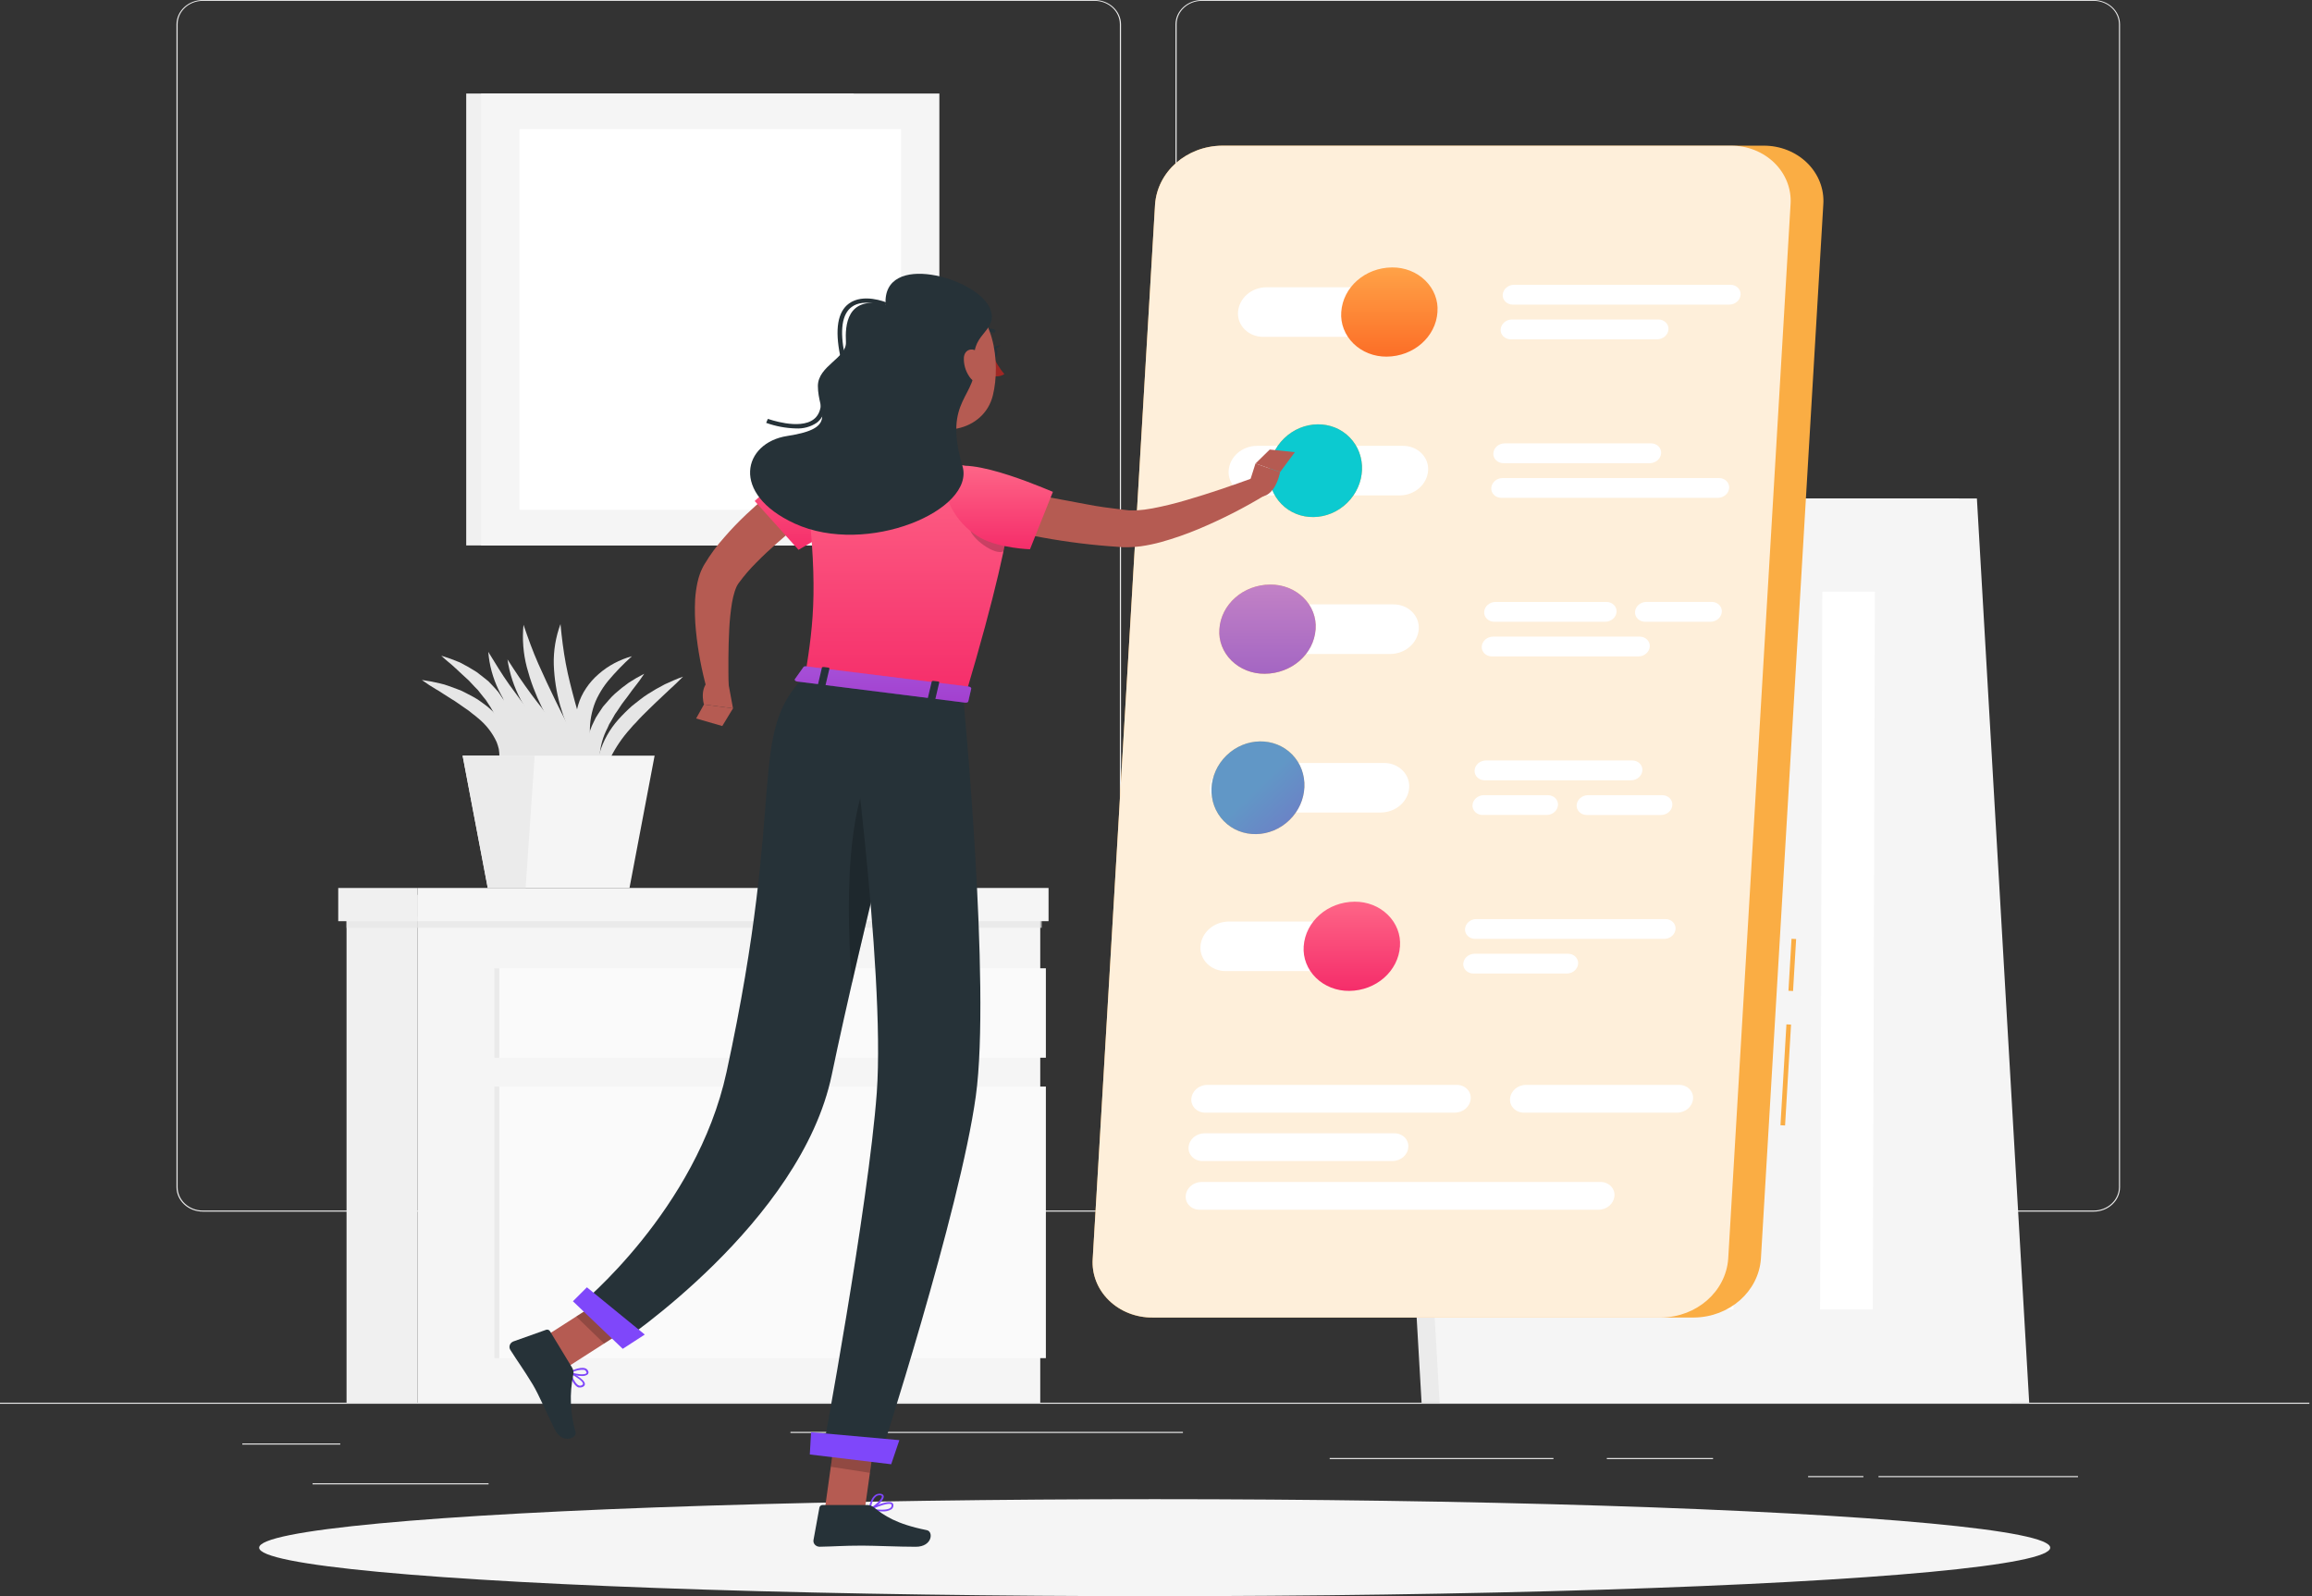 <svg width="294" height="203" viewBox="0 0 294 203" fill="none" xmlns="http://www.w3.org/2000/svg">
<rect x="0" y="0" width="294" height="203" fill="#333333" stroke="none"/>
<rect y="178.393" width="293.667" height="0.137" fill="#EBEBEB"/>
<rect x="30.812" y="183.581" width="12.457" height="0.137" fill="#EBEBEB"/>
<rect x="100.517" y="182.104" width="49.906" height="0.137" fill="#EBEBEB"/>
<rect x="39.745" y="188.643" width="22.384" height="0.137" fill="#EBEBEB"/>
<rect x="238.875" y="187.727" width="25.367" height="0.137" fill="#EBEBEB"/>
<rect x="229.924" y="187.727" width="7.031" height="0.137" fill="#EBEBEB"/>
<rect x="204.328" y="185.428" width="13.509" height="0.137" fill="#EBEBEB"/>
<rect x="169.088" y="185.428" width="28.451" height="0.137" fill="#EBEBEB"/>
<path fill-rule="evenodd" clip-rule="evenodd" d="M25.79 154.092H139.199C141.051 154.092 142.552 152.699 142.552 150.981V3.111C142.552 1.393 141.051 0 139.199 0H25.79C23.951 0.003 22.458 1.378 22.442 3.084V150.981C22.442 152.697 23.94 154.089 25.79 154.092ZM22.589 3.084C22.589 1.443 24.021 0.112 25.79 0.109H139.199C140.969 0.112 142.403 1.442 142.406 3.084V150.981C142.403 152.623 140.969 153.953 139.199 153.956H25.79C24.021 153.953 22.589 152.622 22.589 150.981V3.084Z" fill="#EBEBEB"/>
<path fill-rule="evenodd" clip-rule="evenodd" d="M152.83 154.092H266.247C268.094 154.086 269.589 152.695 269.589 150.981V3.084C269.573 1.38 268.083 0.006 266.247 0H152.83C150.991 0.003 149.496 1.378 149.477 3.084V150.981C149.48 152.697 150.979 154.088 152.83 154.092ZM149.623 3.084C149.626 1.442 151.06 0.112 152.83 0.109H266.247C268.016 0.112 269.45 1.442 269.454 3.084V150.981C269.45 152.623 268.016 153.953 266.247 153.956H152.83C151.06 153.953 149.626 152.623 149.623 150.981V3.084Z" fill="#EBEBEB"/>
<rect x="53.113" y="178.393" width="9.045" height="64.579" transform="rotate(180 53.113 178.393)" fill="#F0F0F0"/>
<rect x="53.113" y="113.814" width="79.167" height="64.579" fill="#F5F5F5"/>
<rect x="63.491" y="138.187" width="69.505" height="34.54" fill="#FAFAFA"/>
<rect x="63.491" y="123.148" width="69.505" height="11.372" fill="#FAFAFA"/>
<rect opacity="0.7" x="63.491" y="172.727" width="0.623" height="34.54" transform="rotate(180 63.491 172.727)" fill="#E6E6E6"/>
<rect opacity="0.7" x="63.491" y="134.52" width="0.623" height="11.372" transform="rotate(180 63.491 134.52)" fill="#E6E6E6"/>
<rect opacity="0.7" x="132.473" y="117.999" width="88.411" height="1.461" transform="rotate(180 132.473 117.999)" fill="#E6E6E6"/>
<rect x="53.113" y="117.155" width="10.102" height="4.223" transform="rotate(180 53.113 117.155)" fill="#F0F0F0"/>
<rect x="53.113" y="112.931" width="80.224" height="4.223" fill="#F5F5F5"/>
<path d="M76.853 100.53C76.348 99.862 76.053 99.077 76.001 98.263C75.924 97.44 76.002 96.61 76.23 95.811C76.692 94.231 77.513 92.762 78.638 91.501C79.189 90.887 79.777 90.303 80.4 89.752C80.731 89.496 81.046 89.235 81.381 88.984C81.704 88.728 82.041 88.487 82.391 88.264C83.085 87.818 83.802 87.406 84.541 87.028C85.305 86.679 86.057 86.336 86.856 86.058C86.268 86.668 85.68 87.202 85.094 87.742C84.507 88.281 83.948 88.832 83.361 89.376C82.773 89.921 82.257 90.466 81.693 91.011C81.417 91.278 81.171 91.556 80.912 91.844C80.64 92.108 80.385 92.387 80.149 92.678C79.153 93.782 78.318 95.002 77.664 96.307C77.343 96.943 77.1 97.61 76.942 98.296C76.764 99.03 76.735 99.787 76.853 100.53L76.853 100.53Z" fill="#E6E6E6"/>
<path d="M63.127 98.247C63.378 97.599 63.507 96.915 63.508 96.225C63.507 95.906 63.481 95.588 63.432 95.272C63.362 94.969 63.27 94.67 63.156 94.378C62.627 93.219 61.824 92.183 60.806 91.349C60.56 91.121 60.266 90.924 60.002 90.706C59.739 90.478 59.458 90.269 59.162 90.08C58.575 89.698 58.017 89.246 57.4 88.892C57.095 88.701 56.813 88.51 56.478 88.309C56.144 88.107 55.891 87.9 55.538 87.72C54.884 87.336 54.251 86.921 53.641 86.478C54.415 86.585 55.181 86.73 55.938 86.913C56.318 86.995 56.691 87.104 57.054 87.24C57.418 87.371 57.782 87.502 58.146 87.643L58.692 87.856C58.868 87.932 59.039 88.03 59.215 88.118C59.561 88.292 59.902 88.483 60.249 88.663C60.595 88.853 60.925 89.068 61.236 89.305C61.547 89.545 61.876 89.758 62.17 90.025C63.444 91.078 64.318 92.484 64.66 94.035C64.706 94.231 64.728 94.43 64.726 94.63C64.726 94.831 64.726 95.033 64.726 95.229C64.688 95.62 64.602 96.006 64.468 96.379C64.217 97.105 63.753 97.752 63.129 98.248L63.127 98.247Z" fill="#E6E6E6"/>
<path d="M63.755 98.247C64.069 96.802 64.107 95.318 63.866 93.861C63.626 92.484 63.122 91.157 62.38 89.943L61.792 89.044C61.575 88.755 61.328 88.499 61.11 88.195L60.77 87.759L60.377 87.361C60.118 87.094 59.86 86.816 59.607 86.538C59.054 86.021 58.474 85.514 57.909 84.969C57.345 84.424 56.693 83.966 56.112 83.389C56.911 83.634 57.695 83.917 58.462 84.239C59.206 84.614 59.928 85.027 60.623 85.475C60.954 85.726 61.285 85.983 61.61 86.244L62.097 86.636L62.532 87.088C62.814 87.395 63.119 87.698 63.372 88.019L64.076 89.055C64.962 90.492 65.416 92.123 65.392 93.779C65.388 95.394 64.812 96.964 63.753 98.246L63.755 98.247Z" fill="#E6E6E6"/>
<path d="M76.101 99.054C74.933 97.697 73.947 96.213 73.164 94.635C72.363 93.058 71.716 91.416 71.232 89.731C70.759 88.035 70.487 86.295 70.421 84.544C70.37 82.785 70.658 81.032 71.273 79.368C71.438 81.112 71.644 82.763 71.949 84.403C72.254 86.043 72.683 87.672 73.124 89.307C73.565 90.941 74.081 92.527 74.592 94.145C75.104 95.763 75.62 97.37 76.101 99.054Z" fill="#E6E6E6"/>
<path d="M75.493 98.782C74.097 97.535 72.851 96.152 71.775 94.657C70.687 93.169 69.731 91.602 68.915 89.971C68.098 88.329 67.455 86.617 66.994 84.86C66.534 83.094 66.392 81.269 66.572 79.46C67.159 81.187 67.746 82.822 68.463 84.44C69.178 86.059 69.92 87.628 70.689 89.213C71.458 90.799 72.286 92.362 73.103 93.948C73.919 95.534 74.733 97.12 75.493 98.782Z" fill="#E6E6E6"/>
<path d="M77.881 100.857C76.216 99.927 74.666 98.831 73.258 97.588C71.843 96.362 70.535 95.034 69.347 93.615C68.155 92.183 67.115 90.649 66.24 89.033C65.371 87.405 64.793 85.656 64.531 83.856C65.524 85.415 66.51 86.881 67.573 88.314C68.636 89.747 69.759 91.126 70.891 92.509C72.024 93.893 73.24 95.234 74.38 96.626C75.519 98.019 76.742 99.397 77.881 100.857Z" fill="#E6E6E6"/>
<path d="M74.286 98.48C72.681 97.735 71.189 96.797 69.849 95.69C68.498 94.594 67.266 93.376 66.172 92.056C65.075 90.724 64.147 89.28 63.406 87.751C62.667 86.218 62.222 84.577 62.09 82.902C62.989 84.357 63.812 85.746 64.763 87.076C65.713 88.406 66.683 89.697 67.699 90.956C68.715 92.215 69.814 93.462 70.918 94.699C72.022 95.936 73.17 97.179 74.286 98.48Z" fill="#E6E6E6"/>
<path d="M77.158 100.001C75.825 99.121 74.948 97.764 74.739 96.258C74.52 94.739 74.786 93.193 75.502 91.812L75.749 91.299L76.048 90.82L76.677 89.877C76.919 89.587 77.166 89.304 77.416 89.028C77.658 88.744 77.919 88.475 78.197 88.222C78.754 87.723 79.342 87.255 79.959 86.821C80.589 86.409 81.244 86.03 81.921 85.688C81.528 86.292 81.103 86.878 80.647 87.442C80.212 87.987 79.825 88.587 79.388 89.126C78.952 89.665 78.63 90.265 78.213 90.815L77.726 91.675L77.467 92.101L77.273 92.542C76.674 93.676 76.325 94.91 76.245 96.171C76.196 97.498 76.509 98.816 77.155 100.001H77.158Z" fill="#E6E6E6"/>
<path d="M76.072 98.263C74.89 97.194 74.031 95.856 73.582 94.383C73.088 92.856 73.064 91.231 73.511 89.692C73.734 88.922 74.081 88.187 74.539 87.512C74.984 86.844 75.526 86.235 76.149 85.704C77.344 84.66 78.786 83.891 80.36 83.458C79.258 84.448 78.233 85.51 77.294 86.635C76.861 87.171 76.48 87.742 76.155 88.341C75.83 88.921 75.576 89.534 75.397 90.166C75.027 91.447 74.921 92.781 75.086 94.099C75.255 95.515 75.586 96.911 76.072 98.263Z" fill="#E6E6E6"/>
<path d="M73.2 96.972L64.008 88.788L64.378 96.814L73.2 96.972Z" fill="#E6E6E6"/>
<path d="M83.243 96.1H58.827L62.023 112.931H80.049L83.243 96.1Z" fill="#F5F5F5"/>
<path d="M67.99 96.1H58.827L62.023 112.931H66.838L67.99 96.1Z" fill="#EBEBEB"/>
<rect x="59.286" y="11.895" width="49.283" height="57.474" fill="#F0F0F0"/>
<rect x="61.177" y="11.895" width="58.276" height="57.474" fill="#F5F5F5"/>
<path d="M66.058 64.835V16.417H114.572V64.835H66.058Z" fill="white"/>
<path d="M255.748 178.393H180.772L174.122 63.397H249.098L255.748 178.393Z" fill="#EBEBEB"/>
<path d="M258.038 178.393H183.062L176.412 63.397H251.388L258.038 178.393Z" fill="#F5F5F5"/>
<path d="M220.439 166.532H213.743L214.013 75.259H220.709L220.439 166.532Z" fill="white"/>
<path d="M238.147 166.532H231.452L231.728 75.259H238.417L238.147 166.532Z" fill="white"/>
<path d="M202.725 166.532H196.029L196.305 75.259H203.001L202.725 166.532Z" fill="white"/>
<ellipse cx="146.833" cy="196.832" rx="113.878" ry="6.168" fill="#F5F5F5"/>
<path d="M226.409 143.107L227.167 130.278L227.754 130.308L226.995 143.137L226.409 143.107Z" fill="#FAAD44"/>
<path d="M227.424 126.006L227.815 119.396L228.401 119.426L228.01 126.036L227.424 126.006Z" fill="#FAAD44"/>
<path d="M215.434 167.561H146.584C144.479 167.584 142.46 166.792 141.011 165.375C139.562 163.959 138.816 162.046 138.952 160.097L146.881 25.992C147.186 21.823 150.894 18.573 155.397 18.526H224.251C226.351 18.511 228.363 19.307 229.805 20.723C231.248 22.139 231.991 24.047 231.857 25.991L223.921 160.097C223.619 164.256 219.927 167.504 215.434 167.562V167.561Z" fill="#FAAD44"/>
<path opacity="0.8" d="M211.27 167.561H146.584C144.479 167.584 142.46 166.792 141.011 165.375C139.562 163.959 138.816 162.046 138.952 160.097L146.881 25.992C147.186 21.823 150.894 18.573 155.397 18.526H220.086C222.186 18.51 224.199 19.305 225.642 20.721C227.085 22.137 227.828 24.046 227.692 25.991L219.763 160.097C219.456 164.256 215.763 167.501 211.27 167.562V167.561Z" fill="white"/>
<path d="M179.214 42.839H160.636C159.749 42.845 158.899 42.509 158.291 41.91C157.682 41.312 157.37 40.505 157.429 39.684C157.558 37.93 159.116 36.56 161.011 36.535H179.592C180.478 36.527 181.328 36.862 181.937 37.46C182.545 38.058 182.858 38.864 182.799 39.684C182.671 41.441 181.112 42.813 179.214 42.839Z" fill="white"/>
<path d="M182.796 39.684C182.578 42.853 179.759 45.328 176.336 45.356C174.738 45.373 173.206 44.77 172.108 43.693C171.011 42.616 170.448 41.162 170.556 39.684C170.775 36.514 173.594 34.039 177.017 34.011C178.614 33.994 180.147 34.597 181.245 35.674C182.342 36.751 182.905 38.205 182.796 39.684Z" fill="url(#paint0_linear_130_28)"/>
<path d="M178.022 63.005H159.444C158.557 63.011 157.707 62.675 157.099 62.076C156.49 61.478 156.178 60.671 156.237 59.85C156.366 58.096 157.924 56.726 159.819 56.701H178.396C179.283 56.693 180.133 57.028 180.741 57.626C181.35 58.224 181.663 59.03 181.603 59.851C181.475 61.607 179.918 62.978 178.021 63.005L178.022 63.005Z" fill="white"/>
<ellipse rx="6.065" ry="5.731" transform="matrix(0.717 -0.697 0.698 0.717 167.289 59.863)" fill="#FAAD44"/>
<ellipse rx="6.065" ry="5.731" transform="matrix(0.717 -0.697 0.698 0.717 167.289 59.863)" fill="#0CCAD0"/>
<path d="M157.059 103.337H175.611C177.508 103.309 179.066 101.938 179.194 100.182C179.253 99.361 178.939 98.554 178.329 97.956C177.719 97.358 176.868 97.023 175.981 97.033H157.435C155.539 97.057 153.978 98.426 153.847 100.182C153.79 101.003 154.104 101.81 154.713 102.408C155.322 103.007 156.173 103.343 157.06 103.337H157.059Z" fill="white"/>
<ellipse rx="6.065" ry="5.731" transform="matrix(0.717 -0.697 0.698 0.717 159.966 100.187)" fill="#FAAD44"/>
<ellipse opacity="0.7" rx="6.065" ry="5.731" transform="matrix(0.717 -0.697 0.698 0.717 159.966 100.187)" fill="url(#paint1_linear_130_28)"/>
<path d="M174.439 123.503H155.866C154.979 123.509 154.129 123.173 153.519 122.574C152.91 121.976 152.596 121.169 152.653 120.348C152.785 118.592 154.345 117.223 156.242 117.199H174.813C175.7 117.189 176.552 117.524 177.162 118.122C177.772 118.72 178.085 119.526 178.026 120.348C177.898 122.106 176.337 123.478 174.437 123.503H174.439Z" fill="white"/>
<path d="M178.027 120.348C177.809 123.517 174.99 125.992 171.567 126.02C169.969 126.037 168.436 125.434 167.337 124.357C166.239 123.281 165.675 121.827 165.781 120.348C166.006 117.181 168.821 114.709 172.242 114.676C173.84 114.657 175.375 115.259 176.473 116.337C177.572 117.414 178.136 118.868 178.027 120.348Z" fill="url(#paint2_linear_130_28)"/>
<path d="M158.251 83.171H176.828C178.725 83.143 180.282 81.772 180.41 80.016C180.469 79.195 180.156 78.388 179.546 77.79C178.936 77.192 178.085 76.857 177.197 76.867H158.627C156.731 76.892 155.173 78.261 155.044 80.016C154.985 80.837 155.298 81.644 155.906 82.242C156.515 82.841 157.364 83.177 158.251 83.171H158.251Z" fill="white"/>
<path d="M155.058 80.016C154.949 81.494 155.512 82.948 156.61 84.025C157.707 85.102 159.24 85.705 160.837 85.688C164.26 85.659 167.079 83.185 167.298 80.016C167.406 78.537 166.843 77.083 165.746 76.006C164.648 74.929 163.116 74.326 161.518 74.343C158.095 74.371 155.276 76.846 155.058 80.016Z" fill="#FAAD44"/>
<path opacity="0.7" d="M155.058 80.016C154.949 81.494 155.512 82.948 156.61 84.025C157.707 85.102 159.24 85.705 160.837 85.688C164.26 85.659 167.079 83.185 167.298 80.016C167.406 78.537 166.843 77.083 165.746 76.006C164.648 74.929 163.116 74.326 161.518 74.343C158.095 74.371 155.276 76.846 155.058 80.016Z" fill="url(#paint3_linear_130_28)"/>
<path d="M219.904 38.742H192.37C192.015 38.742 191.677 38.607 191.434 38.367C191.191 38.128 191.067 37.806 191.089 37.478C191.142 36.776 191.765 36.229 192.523 36.219H220.057C220.41 36.217 220.749 36.351 220.992 36.59C221.235 36.829 221.36 37.15 221.337 37.478C221.288 38.181 220.664 38.732 219.904 38.742Z" fill="white"/>
<path d="M210.73 43.155H192.111C191.756 43.157 191.416 43.022 191.172 42.782C190.928 42.543 190.802 42.22 190.825 41.891C190.878 41.189 191.501 40.642 192.259 40.632H210.883C211.237 40.63 211.576 40.764 211.82 41.003C212.064 41.241 212.19 41.563 212.169 41.891C212.117 42.595 211.491 43.145 210.73 43.155Z" fill="white"/>
<path d="M211.657 119.405H187.577C187.223 119.406 186.884 119.27 186.641 119.031C186.399 118.791 186.274 118.469 186.297 118.141C186.346 117.439 186.971 116.89 187.73 116.883H211.781C212.136 116.881 212.475 117.015 212.719 117.253C212.962 117.492 213.089 117.813 213.068 118.141C213.017 118.836 212.408 119.382 211.658 119.405H211.657Z" fill="white"/>
<path d="M199.229 123.813H187.36C187.006 123.816 186.666 123.681 186.422 123.443C186.179 123.205 186.052 122.883 186.073 122.555C186.126 121.854 186.749 121.306 187.507 121.297H199.394C199.749 121.295 200.088 121.429 200.332 121.667C200.575 121.906 200.702 122.227 200.681 122.555C200.628 123.263 199.995 123.812 199.23 123.813H199.229Z" fill="white"/>
<path d="M218.597 60.798H191.066C190.308 60.807 189.685 61.355 189.632 62.056C189.611 62.384 189.738 62.706 189.981 62.944C190.225 63.182 190.564 63.317 190.919 63.315H218.453C219.21 63.305 219.834 62.758 219.886 62.056C219.907 61.728 219.781 61.407 219.537 61.168C219.293 60.93 218.954 60.795 218.6 60.798H218.597Z" fill="white"/>
<path d="M209.949 56.385H191.33C190.573 56.394 189.949 56.942 189.897 57.643C189.874 57.971 189.999 58.293 190.242 58.533C190.484 58.772 190.823 58.908 191.177 58.907H209.802C210.561 58.895 211.183 58.346 211.235 57.643C211.258 57.315 211.132 56.992 210.888 56.753C210.644 56.514 210.304 56.381 209.949 56.385Z" fill="white"/>
<path d="M204.11 79.076H190.014C189.66 79.077 189.321 78.941 189.079 78.702C188.836 78.462 188.711 78.14 188.734 77.812C188.783 77.109 189.408 76.561 190.167 76.554H204.263C204.62 76.547 204.965 76.679 205.212 76.918C205.46 77.157 205.589 77.481 205.567 77.812C205.515 78.523 204.878 79.075 204.11 79.076Z" fill="white"/>
<path d="M217.521 79.076H209.202C208.846 79.078 208.506 78.943 208.262 78.702C208.018 78.462 207.893 78.138 207.917 77.809C207.969 77.108 208.592 76.56 209.35 76.55H217.672C218.026 76.548 218.365 76.683 218.608 76.921C218.85 77.16 218.975 77.481 218.953 77.809C218.902 78.512 218.28 79.063 217.521 79.076Z" fill="white"/>
<path d="M208.345 83.482H189.709C189.355 83.484 189.016 83.35 188.772 83.111C188.528 82.873 188.402 82.551 188.423 82.223C188.475 81.522 189.098 80.975 189.856 80.965H208.504C208.859 80.963 209.198 81.097 209.442 81.335C209.685 81.574 209.812 81.895 209.791 82.223C209.738 82.929 209.108 83.477 208.346 83.482H208.345Z" fill="white"/>
<path d="M185.01 141.506H153.294C152.795 141.516 152.315 141.33 151.972 140.994C151.629 140.657 151.457 140.202 151.497 139.74C151.57 138.757 152.443 137.989 153.506 137.975H185.222C185.72 137.964 186.201 138.15 186.543 138.487C186.886 138.823 187.059 139.279 187.019 139.74C186.948 140.725 186.073 141.494 185.01 141.506H185.01Z" fill="white"/>
<path d="M213.285 141.506H193.82C193.321 141.516 192.841 141.33 192.498 140.994C192.156 140.657 191.983 140.202 192.023 139.74C192.096 138.757 192.97 137.989 194.032 137.975H213.496C213.995 137.964 214.476 138.15 214.818 138.486C215.161 138.823 215.334 139.279 215.294 139.74C215.22 140.724 214.347 141.491 213.285 141.506Z" fill="white"/>
<path d="M177.082 147.662H152.941C152.443 147.673 151.962 147.487 151.62 147.151C151.277 146.814 151.104 146.358 151.144 145.897C151.215 144.912 152.09 144.144 153.153 144.132H177.287C177.786 144.121 178.266 144.307 178.609 144.643C178.952 144.98 179.125 145.436 179.084 145.897C179.014 146.879 178.143 147.647 177.082 147.662Z" fill="white"/>
<path d="M203.291 153.853H152.577C152.078 153.863 151.598 153.677 151.255 153.341C150.912 153.004 150.74 152.549 150.78 152.087C150.85 151.105 151.721 150.337 152.783 150.322H203.499C203.998 150.311 204.478 150.497 204.821 150.833C205.164 151.17 205.337 151.626 205.297 152.087C205.226 153.071 204.353 153.839 203.291 153.853Z" fill="white"/>
<path d="M196.834 101.13H188.681C187.923 101.14 187.3 101.687 187.248 102.389C187.227 102.717 187.353 103.038 187.597 103.276C187.84 103.515 188.18 103.649 188.534 103.647H196.687C197.444 103.637 198.068 103.09 198.12 102.389C198.141 102.06 198.015 101.739 197.771 101.501C197.527 101.262 197.188 101.128 196.834 101.13Z" fill="white"/>
<path d="M211.375 101.13H201.925C201.167 101.14 200.544 101.687 200.492 102.389C200.47 102.717 200.596 103.039 200.84 103.278C201.083 103.517 201.423 103.651 201.777 103.649H211.229C211.987 103.64 212.61 103.092 212.662 102.391C212.685 102.063 212.559 101.74 212.315 101.501C212.071 101.262 211.731 101.129 211.376 101.133L211.375 101.13Z" fill="white"/>
<path d="M207.564 96.716H188.946C188.187 96.723 187.562 97.272 187.513 97.975C187.49 98.303 187.615 98.625 187.857 98.864C188.1 99.104 188.439 99.24 188.793 99.239H207.417C208.176 99.226 208.799 98.677 208.851 97.975C208.872 97.647 208.745 97.325 208.502 97.087C208.258 96.848 207.919 96.714 207.564 96.716Z" fill="white"/>
<path d="M104.546 64.366C102.625 65.841 100.638 67.45 98.813 69.063C97.897 69.875 97.004 70.698 96.176 71.548C95.373 72.347 94.637 73.201 93.974 74.104L93.862 74.256L93.809 74.343C93.76 74.412 93.719 74.485 93.686 74.561C93.603 74.731 93.527 74.943 93.444 75.166C93.288 75.661 93.166 76.165 93.08 76.675C92.897 77.813 92.779 78.959 92.728 80.108C92.605 82.462 92.605 84.919 92.652 87.323L89.903 87.704C89.215 85.239 88.743 82.726 88.493 80.191C88.362 78.874 88.329 77.55 88.393 76.229C88.44 75.516 88.538 74.806 88.687 74.104C88.769 73.708 88.881 73.318 89.021 72.937C89.109 72.724 89.174 72.528 89.291 72.305L89.456 71.978C89.515 71.879 89.556 71.82 89.603 71.732C90.322 70.526 91.161 69.386 92.11 68.327C92.99 67.309 93.925 66.335 94.912 65.406C96.845 63.57 98.909 61.857 101.091 60.279L104.546 64.366Z" fill="#B55B52"/>
<path d="M103.518 57.833C100.511 59.467 95.967 63.718 95.967 63.718L101.541 69.924C101.541 69.924 109.452 65.521 110.416 63.096C112.022 59.016 106.361 56.268 103.518 57.833Z" fill="url(#paint4_linear_130_28)"/>
<path d="M92.529 86.401L93.211 90.088L89.516 89.592C89.516 89.592 88.758 87.086 90.691 86.225L92.529 86.401Z" fill="#B55B52"/>
<path d="M91.847 92.335L88.523 91.376L89.517 89.594L93.211 90.09L91.847 92.335Z" fill="#B55B52"/>
<path d="M125.878 44.8C125.878 45.176 126.101 45.481 126.371 45.487C126.641 45.492 126.847 45.187 126.841 44.816C126.835 44.446 126.617 44.135 126.347 44.13C126.077 44.124 125.872 44.43 125.878 44.8Z" fill="#263238"/>
<path d="M126.23 44.136L127.211 43.89C127.211 43.89 126.718 44.598 126.23 44.136Z" fill="#263238"/>
<path d="M126.224 45.171C126.602 46.034 127.104 46.846 127.716 47.584C127.291 47.853 126.761 47.937 126.265 47.813L126.224 45.171Z" fill="#A02724"/>
<path d="M126.389 42.31C126.351 42.32 126.31 42.32 126.272 42.31C125.685 42.111 125.032 42.182 124.51 42.5C124.46 42.537 124.396 42.552 124.333 42.544C124.27 42.536 124.213 42.504 124.175 42.457C124.097 42.359 124.118 42.221 124.223 42.146C124.868 41.748 125.677 41.653 126.408 41.89C126.532 41.929 126.6 42.052 126.561 42.168C126.532 42.238 126.468 42.291 126.389 42.31Z" fill="#263238"/>
<path d="M113.908 48.799C114.178 51.616 113.162 56.234 110.871 57.8C110.871 57.8 112.598 60.764 118.13 61.456C124.224 62.214 121.361 59.037 121.361 59.037C118.124 57.893 118.465 55.632 119.287 53.588L113.908 48.799Z" fill="#B55B52"/>
<path d="M124.721 61.228C127.616 61.958 130.658 62.661 133.642 63.287C135.146 63.587 136.649 63.833 138.153 64.132C139.656 64.431 141.166 64.623 142.663 64.802L143.251 64.873L143.638 64.911H144.519C145.202 64.867 145.881 64.781 146.551 64.655C148.006 64.376 149.443 64.025 150.856 63.603C153.752 62.764 156.689 61.751 159.561 60.704L160.865 62.978C158.158 64.621 155.316 66.066 152.367 67.299C150.841 67.938 149.271 68.484 147.668 68.933C146.811 69.169 145.938 69.351 145.054 69.478C144.567 69.54 144.077 69.578 143.586 69.592H142.787L142.2 69.549C138.965 69.341 135.748 68.944 132.567 68.361C129.396 67.813 126.259 67.107 123.17 66.247L124.721 61.228Z" fill="#B55B52"/>
<path d="M158.798 61.626L159.65 58.951L162.78 60.041C162.78 60.041 162.063 64.062 159.379 62.95L158.798 61.626Z" fill="#B55B52"/>
<path d="M161.464 57.174L164.659 57.507L162.78 60.04L159.65 58.95L161.464 57.174Z" fill="#B55B52"/>
<path d="M104.921 191.727L109.955 192.07L111.453 181.346L106.419 181.003L104.921 191.727Z" fill="#B55B52"/>
<path d="M67.802 170.939L71.22 174.459L80.771 168.335L77.352 164.82L67.802 170.939Z" fill="#B55B52"/>
<path fill-rule="evenodd" clip-rule="evenodd" d="M73.57 176.453C73.631 176.461 73.692 176.461 73.753 176.453L73.751 176.456C73.914 176.461 74.073 176.415 74.204 176.325C74.321 176.248 74.386 176.12 74.374 175.987C74.322 175.388 72.701 174.571 72.519 174.484C72.478 174.462 72.427 174.466 72.39 174.493C72.353 174.52 72.337 174.564 72.349 174.606C72.543 175.217 72.983 176.269 73.57 176.453ZM73.647 176.214C73.317 176.116 72.959 175.587 72.666 174.781L72.665 174.778C73.305 175.124 74.109 175.658 74.14 175.974C74.142 176.033 74.111 176.089 74.058 176.121C73.948 176.217 73.792 176.252 73.647 176.214Z" fill="#7F47FA"/>
<path fill-rule="evenodd" clip-rule="evenodd" d="M72.401 174.645C72.881 174.868 73.409 174.989 73.946 174.998H73.945C74.207 175.021 74.47 174.962 74.691 174.83C74.842 174.712 74.882 174.51 74.785 174.35C74.714 174.187 74.568 174.061 74.388 174.007C73.701 173.789 72.456 174.426 72.409 174.453C72.368 174.469 72.341 174.506 72.342 174.546C72.344 174.586 72.366 174.623 72.401 174.645ZM72.728 174.548C72.727 174.548 72.725 174.547 72.724 174.547V174.55C72.725 174.549 72.727 174.549 72.728 174.548ZM74.539 174.67C74.275 174.874 73.316 174.771 72.728 174.548C73.199 174.293 73.743 174.177 74.287 174.217C74.403 174.253 74.495 174.335 74.539 174.441C74.627 174.577 74.58 174.632 74.539 174.67Z" fill="#7F47FA"/>
<path d="M72.754 173.942L69.935 169.299C69.839 169.133 69.625 169.059 69.435 169.125L65.271 170.607C65.056 170.696 64.892 170.866 64.822 171.075C64.752 171.284 64.783 171.511 64.907 171.697C65.923 173.299 66.493 174.023 67.732 176.056C68.495 177.309 69.67 180.05 70.575 181.853C71.479 183.657 73.393 182.943 73.188 182.126C72.497 179.728 72.401 177.217 72.906 174.78C72.963 174.493 72.909 174.196 72.754 173.942Z" fill="#263238"/>
<path fill-rule="evenodd" clip-rule="evenodd" d="M110.561 192.059C111.083 192.158 111.613 192.213 112.146 192.222C112.576 192.26 113.007 192.162 113.37 191.945C113.54 191.81 113.627 191.606 113.605 191.4C113.6 191.277 113.527 191.165 113.411 191.105C112.815 190.767 110.825 191.713 110.545 191.846C110.54 191.848 110.536 191.85 110.533 191.852C110.486 191.872 110.459 191.919 110.466 191.966C110.475 192.012 110.512 192.049 110.561 192.059ZM113.227 191.771C112.909 192.025 112.081 192.071 110.971 191.902L110.96 191.899C111.8 191.528 112.957 191.124 113.303 191.293C113.349 191.319 113.376 191.367 113.374 191.416C113.389 191.55 113.334 191.682 113.227 191.771Z" fill="#7F47FA"/>
<path fill-rule="evenodd" clip-rule="evenodd" d="M110.514 192.059C110.536 192.066 110.561 192.066 110.584 192.059L110.584 192.06C110.594 192.064 110.604 192.065 110.614 192.066C111.249 191.816 112.469 190.818 112.375 190.273C112.352 190.146 112.258 189.993 111.935 189.966H111.835C110.708 189.966 110.466 191.873 110.466 191.961C110.46 191.999 110.478 192.038 110.514 192.059ZM110.738 191.749C110.826 191.252 111.114 190.163 111.842 190.163L111.912 190.165C112.141 190.19 112.141 190.288 112.141 190.288C112.195 190.61 111.367 191.4 110.738 191.749Z" fill="#7F47FA"/>
<path d="M110.272 191.405H104.611C104.408 191.405 104.234 191.541 104.199 191.726L103.442 195.878C103.412 196.089 103.481 196.301 103.632 196.461C103.782 196.62 104 196.712 104.229 196.712C106.202 196.68 107.165 196.57 109.644 196.57C111.171 196.57 114.342 196.717 116.451 196.717C118.56 196.717 118.73 194.783 117.855 194.603C113.931 193.818 112.404 192.729 111.106 191.693C110.874 191.509 110.578 191.407 110.272 191.405Z" fill="#263238"/>
<path opacity="0.2" d="M111.453 181.353L110.619 187.313L105.644 186.54L106.414 181.004L111.453 181.353Z" fill="black"/>
<path opacity="0.2" d="M77.346 164.821L80.765 168.34L76.818 170.869L73.276 167.428L77.346 164.821Z" fill="black"/>
<path d="M102.384 85.944L122.753 88.483C130.652 61.953 128.32 61.239 128.32 61.239C126.794 60.576 125.225 60.002 123.622 59.518L123.346 59.437C122.03 59.068 121.756 59.017 119.997 58.646C116.984 58.151 114.189 57.769 110.735 57.497C110.518 57.497 110.295 57.459 110.078 57.448C109.455 57.41 108.838 57.383 108.239 57.36H105.079C104.285 57.377 103.534 57.703 103.013 58.259C102.491 58.815 102.245 59.549 102.336 60.281C104.081 74.214 103.53 78.806 102.384 85.944Z" fill="url(#paint5_linear_130_28)"/>
<path opacity="0.2" d="M123.34 67.237C123.481 68.466 126.547 70.718 127.61 70.113C127.916 68.639 128.14 67.389 128.298 66.387C126.759 66.279 123.746 64.704 123.34 67.237Z" fill="black"/>
<path d="M120.034 61.026C119.887 56.667 131.276 61.467 133.889 62.552L130.976 69.858C130.976 69.858 127.164 69.736 124.738 68.437C121.936 66.849 120.172 64.07 120.034 61.026Z" fill="url(#paint6_linear_130_28)"/>
<path d="M112.184 43.59C112.56 48.199 112.612 50.156 115.185 52.553C119.044 56.155 125.12 54.88 126.251 50.298C127.267 46.173 126.48 39.329 121.552 37.433C119.4 36.539 116.898 36.767 114.974 38.031C113.049 39.296 111.988 41.41 112.184 43.59Z" fill="#B55B52"/>
<path d="M112.616 38.724C107.624 37.564 107.465 41.449 107.571 43.498C107.677 45.546 104.005 46.527 104.005 49.093C104.005 52.439 106.725 54.433 100.111 55.447C94.514 56.302 92.787 62.792 101.069 66.59C110.237 70.785 124.069 64.879 122.389 59.261C119.816 50.592 124.438 50.619 123.927 45.77C123.546 42.25 127.14 42.076 125.848 39.139C124.145 35.297 112.181 31.924 112.616 38.724Z" fill="#263238"/>
<path d="M106.837 45.225C106.149 41.869 106.526 39.645 107.953 38.605C109.792 37.259 112.616 38.425 112.734 38.474L112.493 38.97C112.493 38.97 109.867 37.88 108.311 39.031C107.071 39.941 106.772 41.99 107.412 45.123L106.837 45.225Z" fill="#263238"/>
<path d="M101.192 54.488C99.903 54.45 98.63 54.211 97.427 53.779L97.644 53.272C97.685 53.272 101.644 54.733 103.477 53.322C104.37 52.635 104.622 51.349 104.235 49.508L104.822 49.404C105.257 51.469 104.933 52.935 103.865 53.763C103.092 54.286 102.147 54.542 101.192 54.488H101.192Z" fill="#263238"/>
<path d="M122.571 45.447C122.524 46.307 122.764 47.159 123.259 47.888C123.94 48.918 124.862 48.727 125.162 47.855C125.461 46.983 125.408 45.582 124.486 44.837C123.564 44.091 122.665 44.495 122.571 45.447Z" fill="#B55B52"/>
<path d="M117.39 87.813C117.39 87.813 109.473 118.871 105.773 136.683C101.873 155.498 78.756 170.847 78.756 170.847L73.681 166.003C73.681 166.003 88.564 153.918 92.387 136.351C100.146 100.694 94.895 93.513 102.372 85.944L117.39 87.813Z" fill="#263238"/>
<path d="M79.19 171.542L72.853 165.493L74.633 163.717L81.992 169.727L79.19 171.542Z" fill="#7F47FA"/>
<path opacity="0.2" d="M113.187 94.558C107.032 99.517 107.695 117.109 108.341 125.039C110.92 113.766 114.027 101.212 115.847 93.948C115.194 93.501 114.313 93.648 113.187 94.558Z" fill="black"/>
<path d="M122.471 88.499C122.471 88.499 126.031 125.349 124.087 139.407C122.067 154.026 111.753 185.836 111.753 185.836L104.546 184.97C104.546 184.97 110.419 153.443 111.494 138.971C112.633 123.17 107.565 86.663 107.565 86.663L122.471 88.499Z" fill="#263238"/>
<path d="M113.326 186.223L102.977 184.98L103.136 182.147L114.366 183.155L113.326 186.223Z" fill="#7F47FA"/>
<path d="M102.196 84.805L101.083 86.369C101.001 86.492 101.153 86.647 101.388 86.676L122.755 89.363C122.938 89.363 123.102 89.319 123.126 89.216L123.502 87.581C123.531 87.467 123.379 87.347 123.179 87.32L102.534 84.753C102.419 84.717 102.293 84.737 102.199 84.808L102.196 84.805Z" fill="#7F47FA"/>
<path opacity="0.3" d="M102.196 84.805L101.083 86.369C101.001 86.492 101.153 86.647 101.388 86.676L122.755 89.363C122.938 89.363 123.102 89.319 123.126 89.216L123.502 87.581C123.531 87.467 123.379 87.347 123.179 87.32L102.534 84.753C102.419 84.717 102.293 84.737 102.199 84.808L102.196 84.805Z" fill="url(#paint7_linear_130_28)"/>
<path d="M104.733 87.273L104.181 87.208C104.07 87.208 103.993 87.132 104.011 87.066L104.516 84.915C104.516 84.854 104.633 84.817 104.745 84.828L105.298 84.899C105.409 84.899 105.486 84.975 105.474 85.035L104.963 87.186C104.951 87.251 104.845 87.289 104.733 87.273Z" fill="#263238"/>
<path d="M118.7 89.044L118.148 88.974C118.036 88.974 117.959 88.897 117.971 88.837L118.482 86.687C118.482 86.625 118.599 86.583 118.711 86.599L119.264 86.665C119.375 86.665 119.452 86.741 119.434 86.806L118.928 88.957C118.912 89.017 118.812 89.06 118.7 89.044Z" fill="#263238"/>
<defs>
<linearGradient id="paint0_linear_130_28" x1="170.543" y1="34.011" x2="170.543" y2="45.356" gradientUnits="userSpaceOnUse">
<stop stop-color="#FFA247"/>
<stop offset="1" stop-color="#FC6E27"/>
</linearGradient>
<linearGradient id="paint1_linear_130_28" x1="0" y1="0" x2="0" y2="11.463" gradientUnits="userSpaceOnUse">
<stop stop-color="#208DFE"/>
<stop offset="1" stop-color="#3A56FF"/>
</linearGradient>
<linearGradient id="paint2_linear_130_28" x1="165.769" y1="114.675" x2="165.769" y2="126.02" gradientUnits="userSpaceOnUse">
<stop stop-color="#FE6587"/>
<stop offset="1" stop-color="#F52D6A"/>
</linearGradient>
<linearGradient id="paint3_linear_130_28" x1="155.045" y1="74.343" x2="155.045" y2="85.688" gradientUnits="userSpaceOnUse">
<stop stop-color="#AA6FFE"/>
<stop offset="1" stop-color="#7F47FA"/>
</linearGradient>
<linearGradient id="paint4_linear_130_28" x1="95.967" y1="57.387" x2="95.967" y2="69.924" gradientUnits="userSpaceOnUse">
<stop stop-color="#FE6587"/>
<stop offset="1" stop-color="#F52D6A"/>
</linearGradient>
<linearGradient id="paint5_linear_130_28" x1="102.318" y1="57.36" x2="102.318" y2="88.483" gradientUnits="userSpaceOnUse">
<stop stop-color="#FE6587"/>
<stop offset="1" stop-color="#F52D6A"/>
</linearGradient>
<linearGradient id="paint6_linear_130_28" x1="120.032" y1="59.228" x2="120.032" y2="69.858" gradientUnits="userSpaceOnUse">
<stop stop-color="#FE6587"/>
<stop offset="1" stop-color="#F52D6A"/>
</linearGradient>
<linearGradient id="paint7_linear_130_28" x1="101.061" y1="84.735" x2="101.061" y2="89.363" gradientUnits="userSpaceOnUse">
<stop stop-color="#FE6587"/>
<stop offset="1" stop-color="#F52D6A"/>
</linearGradient>
</defs>
</svg>
